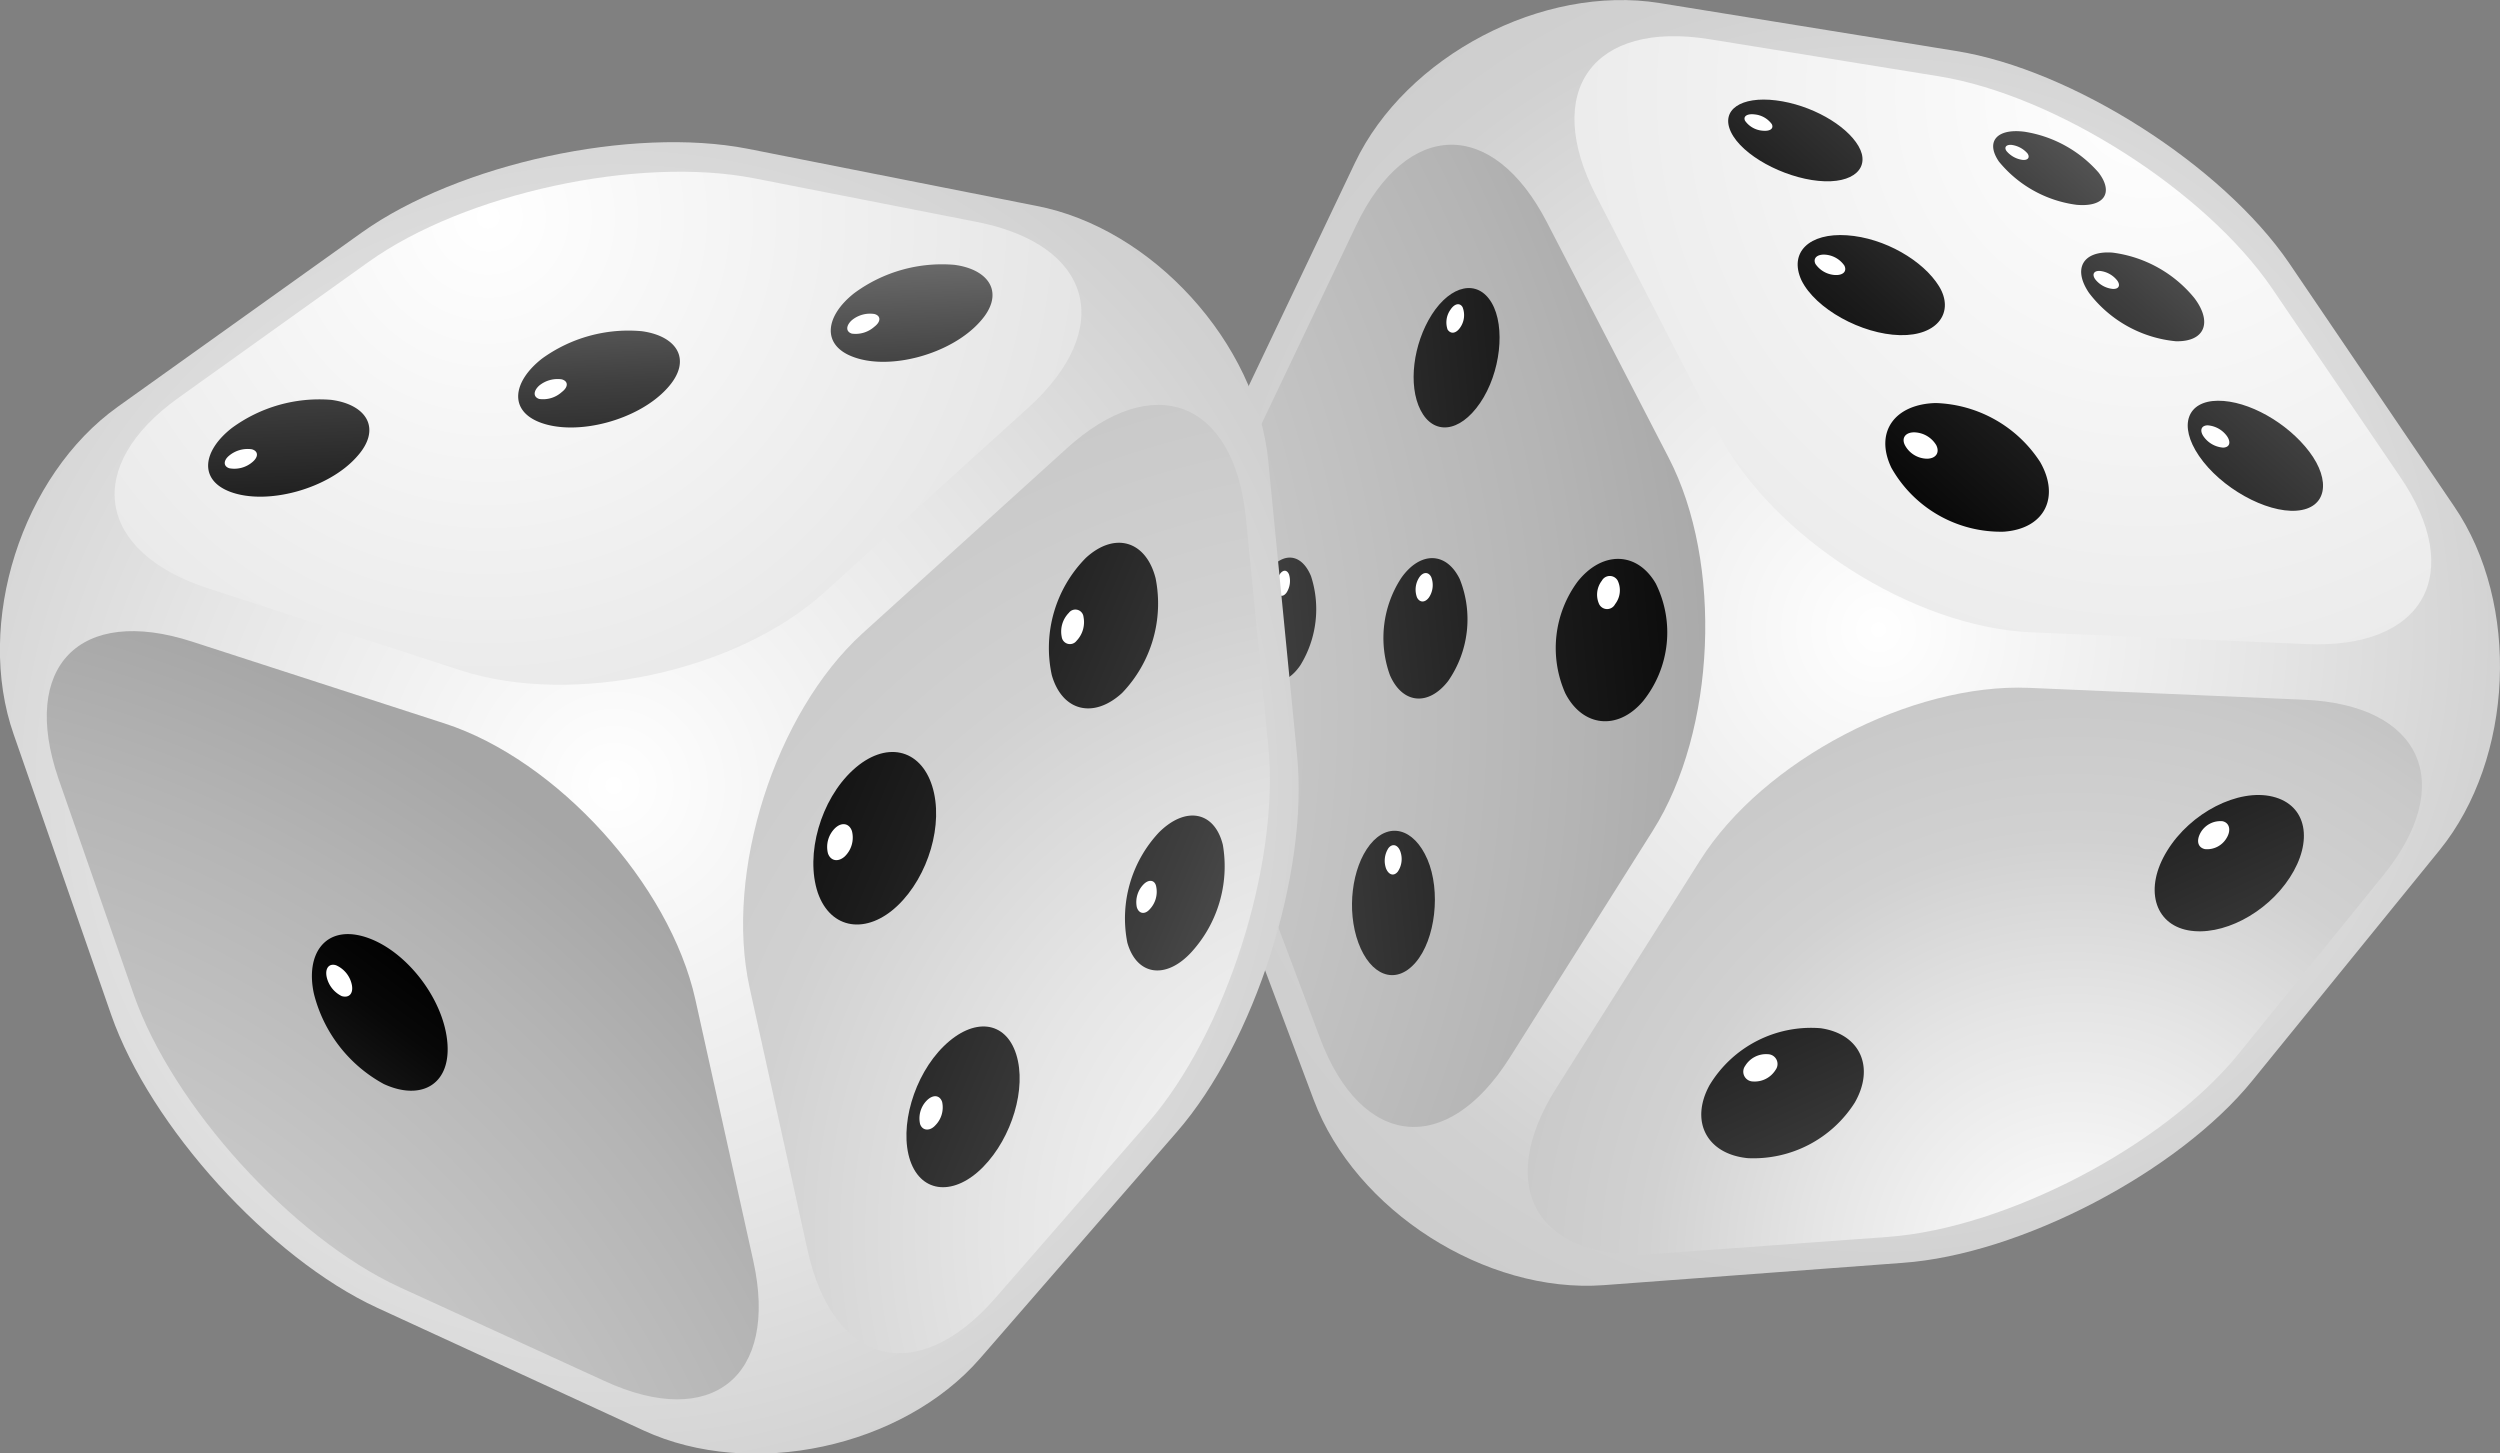<svg xmlns="http://www.w3.org/2000/svg" xmlns:xlink="http://www.w3.org/1999/xlink" viewBox="0 0 196.26 114.09"><rect x="0" y="0" width="196.26" height="114.09" fill="#808080" stroke="none"/><defs><linearGradient id="linear-gradient" x1="165.55" y1="-476.58" x2="156.56" y2="-417.21" gradientTransform="rotate(32.45 -656.488 -176.3)" gradientUnits="userSpaceOnUse"><stop offset="0" stop-color="#a6a6a6"/><stop offset=".25" stop-color="#6f6f6f"/><stop offset=".49" stop-color="#3f3f3f"/><stop offset=".71" stop-color="#1d1d1d"/><stop offset=".88" stop-color="#080808"/><stop offset="1"/></linearGradient><linearGradient id="linear-gradient-2" x1="149.27" y1="-479.05" x2="140.28" y2="-419.67" xlink:href="#linear-gradient"/><linearGradient id="linear-gradient-3" x1="150.83" y1="-478.8" x2="141.85" y2="-419.44" xlink:href="#linear-gradient"/><linearGradient id="linear-gradient-4" x1="134.34" y1="-481.31" x2="125.36" y2="-421.93" xlink:href="#linear-gradient"/><linearGradient id="linear-gradient-5" x1="138.84" y1="-480.62" x2="129.86" y2="-421.25" xlink:href="#linear-gradient"/><linearGradient id="linear-gradient-6" x1="122.54" y1="-483.09" x2="113.56" y2="-423.71" xlink:href="#linear-gradient"/><linearGradient id="linear-gradient-7" x1="81.27" y1="-346.96" x2="152.62" y2="-401.9" xlink:href="#linear-gradient"/><linearGradient id="linear-gradient-8" x1="67.28" y1="-365.11" x2="138.64" y2="-420.07" xlink:href="#linear-gradient"/><linearGradient id="linear-gradient-9" x1="68.32" y1="-363.77" x2="139.67" y2="-418.72" xlink:href="#linear-gradient"/><linearGradient id="linear-gradient-10" x1="55.54" y1="-380.37" x2="126.89" y2="-435.32" xlink:href="#linear-gradient"/><linearGradient id="linear-gradient-11" x1="69.68" y1="-362.01" x2="141.02" y2="-416.96" xlink:href="#linear-gradient"/><linearGradient id="linear-gradient-12" x1="196.72" y1="-356.67" x2="128.76" y2="-399.9" xlink:href="#linear-gradient"/><linearGradient id="linear-gradient-13" x1="217.87" y1="-389.91" x2="149.9" y2="-433.14" xlink:href="#linear-gradient"/><linearGradient id="linear-gradient-14" x1="-30.83" y1="156.16" x2="-37.34" y2="195.48" gradientTransform="rotate(-11.5 -724.063 -155.34)" xlink:href="#linear-gradient"/><linearGradient id="linear-gradient-15" x1="-6.58" y1="160.17" x2="-13.09" y2="199.5" gradientTransform="rotate(-11.5 -724.063 -155.34)" xlink:href="#linear-gradient"/><linearGradient id="linear-gradient-16" x1="17.85" y1="164.22" x2="11.34" y2="203.54" gradientTransform="rotate(-11.5 -724.063 -155.34)" xlink:href="#linear-gradient"/><linearGradient id="linear-gradient-17" x1="-63.21" y1="254.16" x2="-27.28" y2="221.87" gradientTransform="rotate(-11.5 -724.063 -155.34)" xlink:href="#linear-gradient"/><linearGradient id="linear-gradient-18" x1="51.46" y1="280.45" x2="-27.45" y2="226.8" gradientTransform="rotate(-11.5 -724.063 -155.34)" xlink:href="#linear-gradient"/><linearGradient id="linear-gradient-19" x1="63.71" y1="262.42" x2="-15.19" y2="208.78" gradientTransform="rotate(-11.5 -724.063 -155.34)" xlink:href="#linear-gradient"/><linearGradient id="linear-gradient-20" x1="73.49" y1="248.04" x2="-5.41" y2="194.39" gradientTransform="rotate(-11.5 -724.063 -155.34)" xlink:href="#linear-gradient"/><linearGradient id="linear-gradient-21" x1="60.99" y1="266.44" x2="-17.92" y2="212.79" gradientTransform="rotate(-11.5 -724.063 -155.34)" xlink:href="#linear-gradient"/><radialGradient id="radial-gradient" cx="143.07" cy="-417.19" r="109.38" gradientTransform="rotate(32.45 -656.488 -176.3)" gradientUnits="userSpaceOnUse"><stop offset="0" stop-color="#fff"/><stop offset=".28" stop-color="#e5e5e5"/><stop offset=".46" stop-color="#d1d1d1"/><stop offset=".62" stop-color="#c9c9c9"/><stop offset=".87" stop-color="#b4b4b4"/><stop offset="1" stop-color="#a6a6a6"/></radialGradient><radialGradient id="radial-gradient-2" cx="46.2" cy="-348.05" r="109.5" xlink:href="#radial-gradient"/><radialGradient id="radial-gradient-3" cx="138.39" cy="-464.06" r="217.31" xlink:href="#radial-gradient"/><radialGradient id="radial-gradient-4" cx="182.91" cy="-383.21" r="73.06" xlink:href="#radial-gradient"/><radialGradient id="radial-gradient-5" cx="-10.57" cy="211.28" r="124.24" gradientTransform="rotate(-11.5 -724.063 -155.34)" xlink:href="#radial-gradient"/><radialGradient id="radial-gradient-6" cx="-93.78" cy="280.42" r="102.75" gradientTransform="rotate(-11.5 -724.063 -155.34)" xlink:href="#radial-gradient"/><radialGradient id="radial-gradient-7" cx="-11.35" cy="165.57" r="167.99" gradientTransform="rotate(-11.5 -724.063 -155.34)" xlink:href="#radial-gradient"/><radialGradient id="radial-gradient-8" cx="41.78" cy="257.76" r="109.07" gradientTransform="rotate(-11.5 -724.063 -155.34)" xlink:href="#radial-gradient"/><style>.cls-6{fill:#fff}</style></defs><g id="Layer_2" data-name="Layer 2"><g id="Layer_1-2" data-name="Layer 1"><path d="M179.69 20.63C174.47 13 162.7 5.46 153.54 4L130.29.24c-9.17-1.48-19.93 4.16-23.92 12.54l-10 21c-4 8.37-4.6 22.34-1.33 31l8.09 21.56c3.26 8.69 13.5 15.23 22.76 14.55l23.46-1.75c9.25-.65 21.65-7.14 27.47-14.31l14.69-18.08c5.85-7.2 6.37-19.37 1.15-27Z" style="fill:url(#radial-gradient)"/><path d="M97.39 64.92c-3.26-8.69-2.66-22.66 1.34-31l7.72-16.2c4-8.38 10.75-8.49 15-.25L131 35.94c4.27 8.24 3.71 21.41-1.24 29.26L118.54 83c-4.94 7.85-11.66 7.17-14.92-1.52Z" style="fill:url(#radial-gradient-2)"/><path d="M125.31 15.38c-4.27-8.24-.26-13.78 8.9-12.3l18 2.91c9.16 1.48 20.93 9 26.15 16.64l10 14.71C193.63 45 190.31 51 181 50.56l-21.54-.92c-9.27-.4-20.34-7.47-24.61-15.72Z" style="fill:url(#radial-gradient-3)"/><path d="M133.46 67.55c4.95-7.85 16.59-13.95 25.86-13.55l21.54.93c9.27.39 12.07 6.61 6.21 13.82l-11.35 14c-5.86 7.21-18.22 13.66-27.48 14.35L130 98.43c-9.25.69-12.78-5.17-7.83-13Z" style="fill:url(#radial-gradient-4)"/><path d="M172.63 35.79c-1.64-2.41-.92-4.31 1.48-4.33s5.47 1.74 7.18 4 1.39 4.45-1 4.63-5.95-1.79-7.66-4.3Z" style="fill:url(#linear-gradient)"/><path class="cls-6" d="M173 34.28c-.34-.48-.2-.88.31-.89a2.06 2.06 0 0 1 1.51.84c.34.49.22.89-.29.91a2.06 2.06 0 0 1-1.53-.86Z"/><path d="M148.48 36.72c-1.35-2.83.29-5 3.49-5.08a10.16 10.16 0 0 1 8.19 4.63c1.57 2.74.38 5.24-2.86 5.47a9.86 9.86 0 0 1-8.82-5.02Z" style="fill:url(#linear-gradient-2)"/><path class="cls-6" d="M149.54 34.94c-.28-.56.05-1 .73-1a2.08 2.08 0 0 1 1.73 1c.29.57 0 1.05-.7 1.07a2 2 0 0 1-1.76-1.07Z"/><path d="M164 23c-1.32-1.94-.45-3.33 1.83-3.17a9.93 9.93 0 0 1 6.43 3.56c1.44 1.9.84 3.45-1.44 3.4A9.73 9.73 0 0 1 164 23Z" style="fill:url(#linear-gradient-3)"/><path class="cls-6" d="M164.48 21.92c-.27-.39-.1-.68.38-.65a2 2 0 0 1 1.35.75c.28.39.12.69-.36.66a2 2 0 0 1-1.37-.76Z"/><path d="M141.42 22c-1-2.19.61-3.73 3.57-3.53s6 2 7.23 4-.07 3.91-3.07 3.84-6.63-2.06-7.73-4.31Z" style="fill:url(#linear-gradient-4)"/><path class="cls-6" d="M142.52 20.72c-.21-.44.12-.76.74-.73a2 2 0 0 1 1.53.86c.22.44-.09.77-.72.74a2 2 0 0 1-1.55-.87Z"/><path d="M156.92 12.68c-1.08-1.59-.13-2.61 2-2.34a9.71 9.71 0 0 1 5.83 3.21c1.19 1.57.46 2.72-1.72 2.53a9.46 9.46 0 0 1-6.11-3.4Z" style="fill:url(#linear-gradient-5)"/><path class="cls-6" d="M157.52 11.86c-.22-.32 0-.53.43-.48a2 2 0 0 1 1.22.67c.22.33 0 .55-.41.5a2 2 0 0 1-1.24-.69Z"/><path d="M135.89 10.37c-.84-1.75.79-2.83 3.53-2.49s5.51 1.92 6.48 3.59-.36 3-3.14 2.73-6-2.01-6.87-3.83Z" style="fill:url(#linear-gradient-6)"/><path class="cls-6" d="M137 9.49c-.18-.35.15-.58.73-.51a1.89 1.89 0 0 1 1.36.76c.18.35-.13.58-.71.52a1.85 1.85 0 0 1-1.38-.77Z"/><path d="M107.54 66.32c1.46-1.84 3.46-1.32 4.52 1.15s.64 6.28-.94 8.1-3.54 1-4.48-1.55-.52-5.9.9-7.7Z" style="fill:url(#linear-gradient-7)"/><path class="cls-6" d="M109 66.58c.3-.38.72-.28.92.23a1.76 1.76 0 0 1-.19 1.62c-.31.38-.71.26-.92-.25a1.82 1.82 0 0 1 .19-1.6Z"/><path d="M99.34 45.16c1.18-1.86 2.78-1.86 3.58.07a8.4 8.4 0 0 1-.84 7c-1.24 1.81-2.82 1.61-3.55-.38a8.49 8.49 0 0 1 .81-6.69Z" style="fill:url(#linear-gradient-8)"/><path class="cls-6" d="M100.46 45.09c.25-.38.57-.38.73 0a1.7 1.7 0 0 1-.17 1.4c-.25.38-.57.37-.73 0a1.77 1.77 0 0 1 .17-1.4Z"/><path d="M110 45.38c1.47-2.1 3.54-2.1 4.6.09a8.49 8.49 0 0 1-.92 8c-1.56 2-3.6 1.78-4.57-.48a8.61 8.61 0 0 1 .89-7.61Z" style="fill:url(#linear-gradient-9)"/><path class="cls-6" d="M111.43 45.31c.3-.43.72-.43.93 0a1.74 1.74 0 0 1-.18 1.59c-.31.43-.73.42-.94 0a1.75 1.75 0 0 1 .19-1.59Z"/><path d="M112.4 24.7c1.5-2.34 3.6-2.8 4.7-.93s.71 5.5-.91 7.87-3.67 2.52-4.67.56-.58-5.2.88-7.5Z" style="fill:url(#linear-gradient-10)"/><path class="cls-6" d="M113.87 24.31c.31-.48.74-.57.95-.19a1.7 1.7 0 0 1-.18 1.58c-.32.48-.74.56-1 .17a1.72 1.72 0 0 1 .23-1.56Z"/><path d="M123.84 45.67c1.9-2.41 4.65-2.42 6.14.13a8.61 8.61 0 0 1-1 9.25c-2 2.35-4.76 2-6.1-.63a8.78 8.78 0 0 1 .96-8.75Z" style="fill:url(#linear-gradient-11)"/><path class="cls-6" d="M125.75 45.59a.71.71 0 0 1 1.25 0 1.77 1.77 0 0 1-.21 1.84.7.7 0 0 1-1.25 0 1.79 1.79 0 0 1 .21-1.84Z"/><path d="M134.2 85.2a9.31 9.31 0 0 1 8.73-4.48c3.12.45 4.27 3.08 2.67 5.85a9.42 9.42 0 0 1-8.4 4.35c-3.2-.32-4.55-2.87-3-5.72Z" style="fill:url(#linear-gradient-12)"/><path class="cls-6" d="M137 83.68a1.92 1.92 0 0 1 1.8-.92.77.77 0 0 1 .59 1.23 1.93 1.93 0 0 1-1.78.91.77.77 0 0 1-.61-1.22Z"/><path d="M170.13 66.79c1.84-3 5.59-4.91 8.29-4.25s3.19 3.5 1.34 6.35-5.36 4.64-8 4.14-3.45-3.3-1.63-6.24Z" style="fill:url(#linear-gradient-13)"/><path class="cls-6" d="M172.77 65.34a1.79 1.79 0 0 1 1.71-.87c.55.12.69.72.31 1.33a1.77 1.77 0 0 1-1.69.86c-.56-.12-.71-.66-.33-1.32Z"/><path d="M58.71 11.68C49.6 9.9 36 12.85 28.42 18.24L9.25 31.93C1.7 37.32-2 48.91 1.08 57.67l7.65 22c3.06 8.76 12.45 19.11 20.89 23l20.91 9.63c8.43 3.89 20.32 1.34 26.41-5.66l15.45-17.78c6.1-7 10.34-20.29 9.44-29.52l-2.27-23.18c-.91-9.24-9.1-18.26-18.21-20Z" style="fill:url(#radial-gradient-5)"/><path d="M31.37 101.05c-8.43-3.89-17.83-14.24-20.88-23L4.58 61.1c-3-8.76 1.67-13.59 10.5-10.73l19.81 6.42c8.83 2.86 17.69 12.62 19.7 21.68L59.14 99c2 9.06-3.26 13.3-11.69 9.41Z" style="fill:url(#radial-gradient-6)"/><path d="M16.37 46.2c-8.83-2.86-9.88-9.62-2.32-15l14.87-10.63c7.56-5.4 21.19-8.35 30.3-6.57l17.45 3.42c9.11 1.79 10.93 8.35 4.06 14.58l-16 14.49c-6.87 6.23-19.72 9-28.55 6.14Z" style="fill:url(#radial-gradient-7)"/><path d="M58.85 77.55c-2-9.07 2-21.58 8.85-27.82l16-14.49c6.84-6.24 13.2-3.79 14.11 5.45l1.76 17.92c.9 9.24-3.34 22.53-9.44 29.53l-12 13.77c-6.1 7-12.72 5.31-14.73-3.75Z" style="fill:url(#radial-gradient-8)"/><path d="M18.05 38.6c-2.46-.94-2.14-3.21.15-5a11.6 11.6 0 0 1 7.8-2.21c2.81.37 4 2.29 2 4.48-2.24 2.52-7.07 3.83-9.95 2.73Z" style="fill:url(#linear-gradient-14)"/><path class="cls-6" d="M18 36.76c-.49-.16-.46-.63 0-1a2.28 2.28 0 0 1 1.77-.49c.51.14.54.59.05 1a2.18 2.18 0 0 1-1.82.49Z"/><path d="M42.39 33.16c-2.46-.94-2.14-3.2.15-5A11.56 11.56 0 0 1 50.38 26c2.81.38 4 2.29 2 4.48-2.28 2.52-7.11 3.78-9.99 2.68Z" style="fill:url(#linear-gradient-15)"/><path class="cls-6" d="M42.33 31.32c-.49-.16-.46-.63 0-1.05a2.28 2.28 0 0 1 1.77-.49c.51.14.54.59 0 1a2.18 2.18 0 0 1-1.77.54Z"/><path d="M66.93 28c-2.46-.94-2.14-3.21.15-5a11.6 11.6 0 0 1 7.84-2.21c2.81.37 4 2.29 2 4.48-2.28 2.55-7.11 3.85-9.99 2.73Z" style="fill:url(#linear-gradient-16)"/><path class="cls-6" d="M66.87 26.19c-.49-.16-.46-.63 0-1.05a2.24 2.24 0 0 1 1.77-.49c.51.13.54.59 0 1a2.21 2.21 0 0 1-1.77.54Z"/><path d="M24.64 78c-.67-3.12.89-5.29 3.8-4.51 3.28.88 6.46 4.9 6.69 8.49.21 3.23-2.14 4.44-5 3.12a11.14 11.14 0 0 1-5.49-7.1Z" style="fill:url(#linear-gradient-17)"/><path class="cls-6" d="M25.64 76.67c-.13-.66.2-1.07.75-.89a2.15 2.15 0 0 1 1.24 1.58c.11.67-.25 1-.8.84a2.2 2.2 0 0 1-1.19-1.53Z"/><path d="M71.46 91.13c-.9-2.63.28-6.7 2.63-9s4.86-2 5.69.65-.34 6.51-2.58 8.81-4.84 2.13-5.74-.46Z" style="fill:url(#linear-gradient-18)"/><path class="cls-6" d="M72.23 88.24a2 2 0 0 1 .54-1.86c.48-.47 1-.42 1.19.12a2 2 0 0 1-.53 1.84c-.43.48-1.02.44-1.2-.1Z"/><path d="M88.5 74a9.87 9.87 0 0 1 2.5-8.67c2.12-2.09 4.36-1.61 5 1a10 10 0 0 1-2.5 8.45c-1.99 2.14-4.27 1.8-5-.78Z" style="fill:url(#linear-gradient-19)"/><path class="cls-6" d="M89.24 71.2a2 2 0 0 1 .53-1.77c.43-.44.91-.35 1 .19a2 2 0 0 1-.52 1.77c-.38.43-.86.35-1.01-.19Z"/><path d="M82.57 53a10.07 10.07 0 0 1 2.68-9.21c2.28-2.08 4.72-1.33 5.47 1.61a10.14 10.14 0 0 1-2.63 9c-2.22 2.04-4.7 1.46-5.52-1.4Z" style="fill:url(#linear-gradient-20)"/><path class="cls-6" d="M83.35 50a2.09 2.09 0 0 1 .56-1.89.64.64 0 0 1 1.15.32 2.12 2.12 0 0 1-.55 1.88.65.65 0 0 1-1.16-.31Z"/><path d="M64.2 70.08c-1-3 .22-7.3 2.76-9.63s5.29-1.7 6.22 1.26-.3 7.08-2.71 9.38-5.26 1.91-6.27-1.01Z" style="fill:url(#linear-gradient-21)"/><path class="cls-6" d="M65 67a2.06 2.06 0 0 1 .57-2c.52-.48 1.1-.37 1.31.24a2.06 2.06 0 0 1-.57 2c-.52.46-1.1.35-1.31-.24Z"/></g></g></svg>